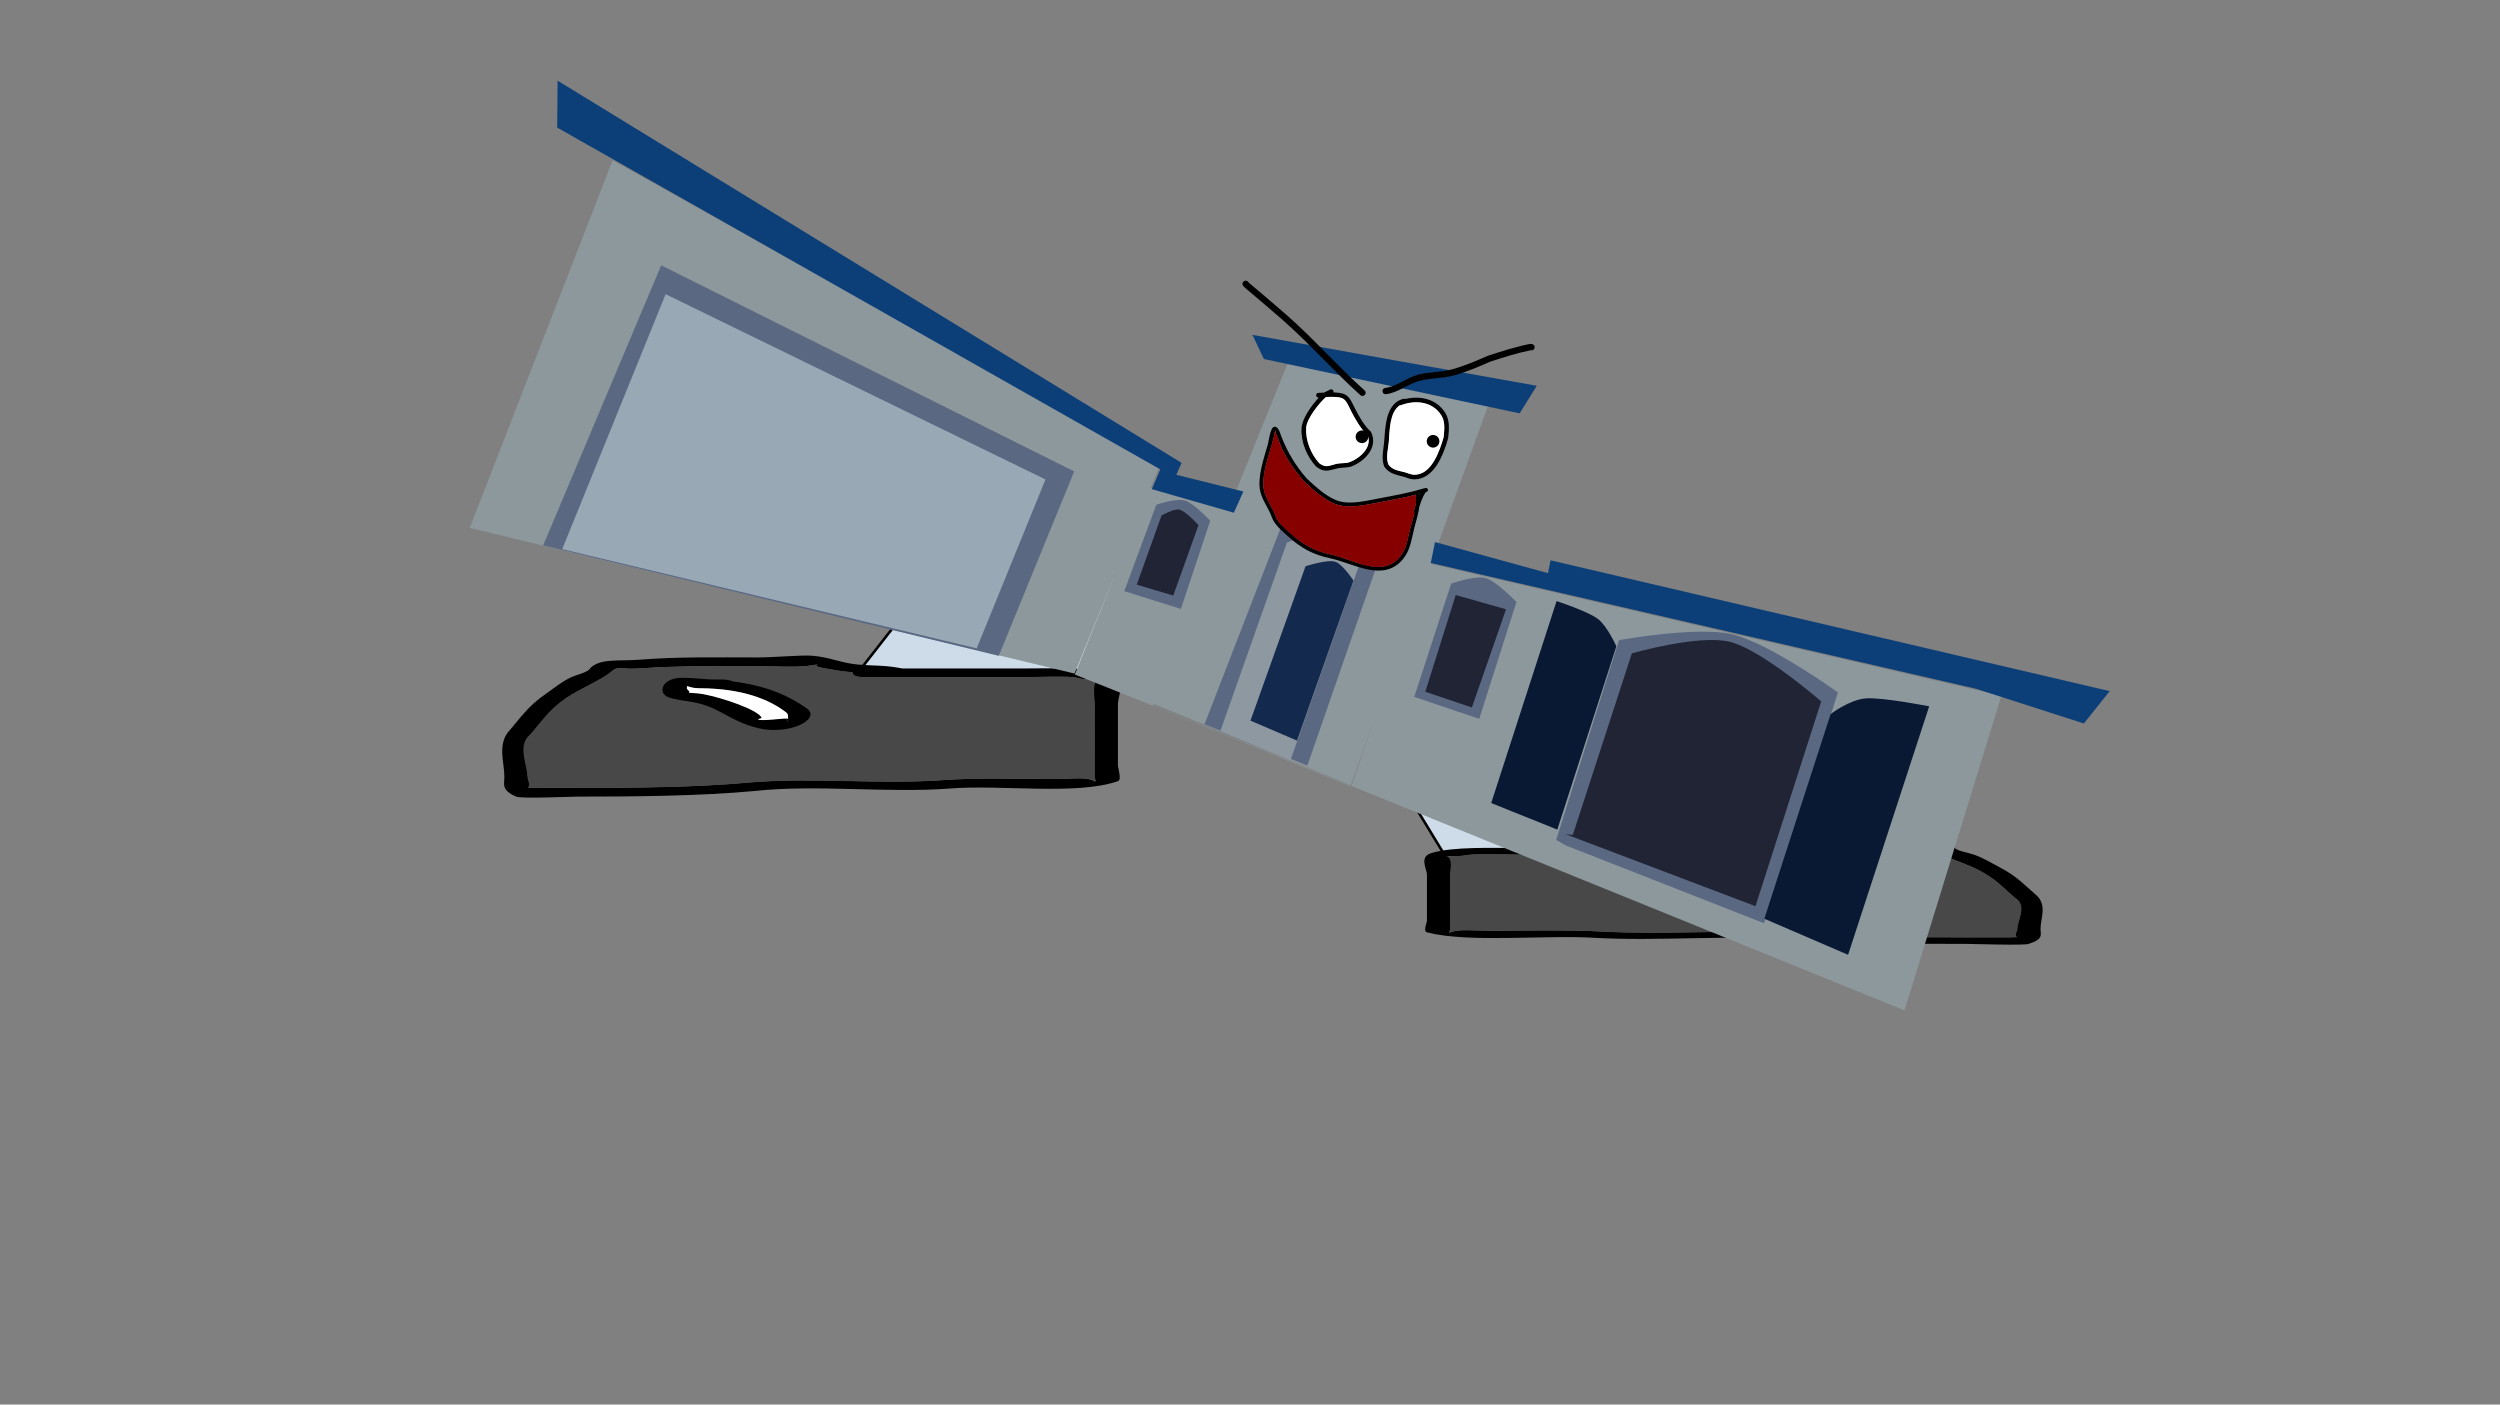 <svg version="1.1" xmlns="http://www.w3.org/2000/svg" xmlns:xlink="http://www.w3.org/1999/xlink" width="959.459" height="539.039" viewBox="0,0,959.459,539.039"><rect x="0" y="0" width="959.459" height="539.039" fill="#808080" stroke="none"/><g transform="translate(159.73,89.52)"><g data-paper-data="{&quot;isPaintingLayer&quot;:true}" fill-rule="nonzero" stroke-linejoin="miter" stroke-miterlimit="10" stroke-dasharray="" stroke-dashoffset="0" style="mix-blend-mode: normal"><g stroke-width="1"><path d="M394.241,237.905l-17.302,-28.434l82.184,0.252l29.413,28.183z" data-paper-data="{&quot;index&quot;:null}" fill="#cedce9" stroke="#000000" stroke-linecap="round"/><path d="M496.354,236.428c-2.224,0.312 -4.411,0.49 -6.576,0.619c0.015,0.048 0.022,0.098 0.022,0.15c0,1.269 -4.528,1.269 -4.528,1.269c-20,0 -40.001,0 -60.001,0c-5.147,0 -17.953,-0.576 -21.749,0.183c-2.187,0.437 -3.752,0.394 -6.554,0.451c-0.316,0.006 -0.891,0.02 -1.4,0.029c2.709,0.542 1.4,5.551 1.4,6.951c0,5.922 0,11.845 0,17.767c0,1.058 0,2.115 0,3.173c0,0.423 -0.796,1.628 0,1.269c3.03,-1.367 8.944,-0.632 15.849,-0.635c13.612,-0.005 28.186,-0.413 41.556,0.274c24.414,1.368 50.662,-0.818 74.881,0.707c20.398,1.429 44.815,1.558 65.83,1.558c5.283,0 10.566,0 15.849,0c0.795,0 2.043,-0.03 3.335,-0.063c-1.3,-0.651 0.061,-2.225 0.061,-3.11c0,-3.304 3.952,-9.004 -0.9,-11.972c-4.287,-3.605 -7,-7.075 -13.993,-10.67c-5.16,-2.652 -13.193,-5.004 -17.463,-7.639c-2.07,-1.57 -3.923,-0.448 -10.664,-0.811c-14.916,-0.804 -29.875,-0.635 -45.284,-0.635c-5.617,0 -12.671,0.32 -18.114,0c-1.149,-0.067 -3.308,-0.318 -4.927,-0.524c2.96,0.641 -3.795,1.261 -6.633,1.659zM425.27,235.927c15.116,0 30.231,0 45.347,0c0.436,-0.061 0.872,-0.122 1.308,-0.183c5.743,-0.805 10.929,-0.592 15.849,-0.952c6.706,-0.491 10.717,-2.145 17.635,-2.538c3.975,-0.226 14.983,0.501 20.617,0.501c15.277,0 30.537,-0.245 45.284,0.635c8.284,0.494 15.285,-0.469 19.159,2.47c0.571,1.116 5.142,1.814 7.533,2.673c3.654,1.313 6.708,3.256 9.535,4.71c7.009,3.603 10.091,7.308 14.485,11.003c3.927,3.894 1.364,8.724 1.364,12.775c0,2.24 1.26,3.818 -4.528,5.711c-2.018,0.66 -20.665,0 -23.774,0c-21.676,0 -47.004,-0.161 -68.027,-1.634c-23.096,-1.892 -50.588,0.658 -74.461,-0.68c-19.237,-1.214 -48.931,2.021 -64.685,-2.128c-1.56,-0.411 0,-3.766 0,-4.442c0,-5.922 0,-11.845 0,-17.767c0,-1.98 -3.114,-6.708 1.61,-8.182c8.245,-2.573 23.676,-1.971 35.749,-1.971z" data-paper-data="{&quot;index&quot;:null}" fill="#000000" stroke="none" stroke-linecap="butt"/><path d="M489.715,236.985c2.165,-0.129 4.378,-0.309 6.602,-0.62c2.839,-0.398 9.62,-1.019 6.66,-1.659c1.619,0.205 3.796,0.456 4.945,0.524c5.443,0.32 12.56,0.003 18.177,0.003c15.409,0 30.465,-0.152 45.381,0.652c6.741,0.363 8.608,-0.754 10.678,0.816c4.27,2.635 12.336,5.005 17.497,7.657c6.994,3.595 9.715,7.09 14.003,10.694c4.852,2.969 0.878,8.69 0.878,11.994c0,0.884 -1.369,2.463 -0.07,3.114c-1.292,0.033 -2.542,0.064 -3.337,0.064c-5.283,0 -10.575,0.004 -15.859,0.004c-21.016,0 -45.532,-0.107 -65.93,-1.536c-24.219,-1.525 -50.707,0.649 -75.121,-0.719c-13.369,-0.686 -27.984,-0.293 -41.597,-0.288c-6.906,0.002 -12.824,-0.735 -15.855,0.632c-0.796,0.359 -0.003,-0.848 -0.003,-1.271c0,-1.058 -0.008,-2.12 -0.008,-3.178c0,-5.922 -0.009,-11.88 -0.009,-17.802c0,-1.4 1.323,-6.421 -1.386,-6.963c0.508,-0.009 1.084,-0.023 1.4,-0.029c2.802,-0.057 4.371,-0.016 6.557,-0.453c3.796,-0.759 16.614,-0.189 21.76,-0.189c20,0 40.107,-0.025 60.108,-0.025c0,0 4.551,-0.002 4.551,-1.271c0,-0.052 -0.007,-0.102 -0.022,-0.15z" data-paper-data="{&quot;noHover&quot;:false,&quot;origItem&quot;:[&quot;Path&quot;,{&quot;applyMatrix&quot;:true,&quot;segments&quot;:[[[579.60736,595.76373],[0.95609,-0.20262],[0.00646,0.07548]],[[579.61718,596],[0,-0.08208],[0,2]],[[577.61718,598],[0,0],[-8.83333,0]],[[551.11718,598],[8.83333,0],[-2.27308,0]],[[541.51161,598.28885],[1.67648,-1.19621],[-0.96568,0.68904]],[[538.61718,599],[1.23739,-0.09027],[-0.13966,0.01019]],[[537.99901,599.04541],[0.22447,-0.0134],[1.19653,0.85421]],[[538.61718,610],[0,-2.20646],[0,9.33333]],[[538.61718,638],[0,-9.33333],[0,1.66667]],[[538.61718,643],[0,-1.66667],[0,0.66667]],[[538.61718,645],[-0.35177,0.56631],[1.33831,-2.15456]],[[545.61718,644],[-3.04994,0.00386],[6.01206,-0.00761]],[[563.97058,644.43107],[-5.90478,-1.08158],[10.78253,2.15651]],[[597.04254,645.54479],[-10.6965,-2.40266],[9.00888,2.25222]],[[626.11718,648],[-9.28168,0],[2.33333,0]],[[633.11718,648],[-2.33333,0],[0.35109,0]],[[634.59021,647.90091],[-0.5707,0.05184],[-0.57412,-1.02596]],[[634.61718,643],[0,1.39387],[0,-5.20707]],[[634.21982,624.13246],[2.14282,4.67827],[-1.8936,-5.6808]],[[628.03948,607.31672],[3.08887,5.66543],[-2.2791,-4.1802]],[[620.32688,595.27881],[1.8857,4.15235],[-0.91417,-2.47477]],[[615.61718,594],[2.9771,0.57275],[-6.58756,-1.26734]],[[595.61718,593],[6.8054,0],[-2.48058,0]],[[587.61718,593],[2.40395,0.50364],[-0.50743,-0.10631]],[[585.44122,592.1748],[0.71481,0.32365],[1.30749,1.01011]],[[582.51161,594.78885],[1.25365,-0.62682],[-0.98239,0.4912]]],&quot;closed&quot;:true}],&quot;index&quot;:null}" fill="#484848" stroke="none" stroke-linecap="butt"/><path d="M553.197,241.638c0,-0.147 -0.063,-0.394 -0.123,-0.636c-0.233,0.098 -0.581,0.182 -1.029,0.253c-1.342,0.382 -3.377,0.382 -3.377,0.382c-17.249,0 -27.211,3.369 -33.309,6.913c-0.717,0.402 -0.654,0.887 -0.654,1.336c0,0.128 -0.044,0.331 -0.091,0.541c0.046,-0.068 0.159,-0.123 0.391,-0.159c1.024,-0.158 9.928,0.808 11.021,0.252c0.328,-0.167 -1.611,-0.198 -1.504,-0.387c1.315,-2.315 15.264,-5.816 22.12,-6.777c1.778,-0.249 3.78,-0.375 5.77,-0.432c-0.778,-0.34 0.783,-0.859 0.783,-1.288zM514.591,250.533c-0.103,0.451 -0.194,0.882 0.115,0.623c0.211,-0.178 -0.094,-0.427 -0.115,-0.623zM507.26,247.416c6.472,-3.419 15.08,-6.537 28.493,-7.764c1.26,-0.552 3.859,-0.552 3.859,-0.552h2.264c5.127,0 7.839,-0.501 13.346,-0.501c7.648,0 9.421,4.262 5.421,5.51c-2.524,0.788 -6.572,1.046 -9.95,1.519c-10,1.401 -13.71,5.428 -24.667,7.431c-11.613,2.123 -24.398,-2.488 -18.767,-5.644z" data-paper-data="{&quot;index&quot;:null}" fill="#000000" stroke="none" stroke-linecap="butt"/><path d="M553.243,240.96c0.06,0.242 0.133,0.492 0.133,0.639c0,0.429 -1.543,0.957 -0.764,1.296c-1.99,0.057 -4.004,0.178 -5.782,0.427c-6.857,0.961 -20.873,4.444 -22.188,6.759c-0.107,0.188 1.617,0.331 1.288,0.498c-1.093,0.556 -10.074,-0.427 -11.098,-0.269c-0.232,0.036 -0.345,0.092 -0.39,0.159c0.048,-0.21 0.083,-0.416 0.083,-0.544c0,-0.45 -0.083,-0.943 0.634,-1.345c6.098,-3.544 16.42,-6.987 33.668,-6.987c0,0 2.045,0.003 3.386,-0.38c0.447,-0.071 0.796,-0.155 1.029,-0.253z" data-paper-data="{&quot;noHover&quot;:false,&quot;origItem&quot;:[&quot;Path&quot;,{&quot;applyMatrix&quot;:true,&quot;segments&quot;:[[[607.563,601.99816],[0.02649,0.38155],[-0.10299,0.15484]],[[607.10872,602.39727],[0.1976,-0.11227],[-0.59254,0.60273]],[[605.61718,603],[0,0],[-7.618,0]],[[590.90604,613.89443],[2.69308,-5.58508],[-0.31682,0.63364]],[[590.61718,616],[0,-0.70843],[0,0.20156]],[[590.57685,616.85325],[0.02106,-0.33136],[0.02013,-0.10671]],[[590.74964,616.60263],[-0.10238,0.05628],[0.45234,-0.24865]],[[595.61718,617],[-0.48256,0.87548],[0.14503,-0.26312]],[[594.95308,616.3906],[-0.04725,0.29671],[0.58086,-3.64773]],[[604.72276,605.71115],[-3.02833,1.51416],[0.78545,-0.39273]],[[607.27135,605.03032],[-0.87898,0.0905],[-0.34365,-0.53523]],[[607.61718,603],[0,0.6759],[0,-0.23192]]],&quot;closed&quot;:true}],&quot;index&quot;:null}" fill="#ffffff" stroke="none" stroke-linecap="butt"/></g><g stroke-width="1"><path d="M168.686,169.682l29.413,-37.65l82.184,-0.336l-17.302,37.986z" data-paper-data="{&quot;index&quot;:null}" fill="#cedce9" stroke="#000000" stroke-linecap="round"/><path d="M160.869,167.708c-2.838,-0.531 -9.594,-1.36 -6.633,-2.216c-1.619,0.274 -3.778,0.609 -4.927,0.7c-5.443,0.427 -12.497,0 -18.114,0c-15.409,0 -30.368,-0.227 -45.284,0.848c-6.741,0.486 -8.594,-1.014 -10.664,1.084c-4.27,3.52 -12.303,6.661 -17.463,10.205c-6.994,4.803 -9.706,9.439 -13.993,14.255c-4.852,3.966 -0.9,11.58 -0.9,15.994c0,1.182 1.361,3.285 0.061,4.154c1.292,0.044 2.54,0.084 3.335,0.084c5.283,0 10.566,0 15.849,0c21.015,0 45.433,-0.172 65.83,-2.081c24.219,-2.037 50.467,0.884 74.881,-0.944c13.37,-0.917 27.943,-0.372 41.556,-0.365c6.906,0.003 12.819,-0.979 15.849,0.848c0.796,0.48 0,-1.13 0,-1.695c0,-1.413 0,-2.826 0,-4.239c0,-7.912 0,-15.824 0,-23.736c0,-1.87 -1.31,-8.562 1.4,-9.286c-0.508,-0.011 -1.083,-0.03 -1.4,-0.038c-2.802,-0.077 -4.367,-0.019 -6.554,-0.603c-3.796,-1.014 -16.602,-0.245 -21.749,-0.245c-20,0 -40.001,0 -60.001,0c0,0 -4.528,0 -4.528,-1.695c0,-0.07 0.008,-0.136 0.022,-0.2c-2.165,-0.172 -4.351,-0.41 -6.576,-0.826zM231.952,167.039c12.073,0 27.504,-0.805 35.749,2.633c4.725,1.97 1.61,8.285 1.61,10.931c0,7.912 0,15.824 0,23.736c0,0.903 1.56,5.385 0,5.934c-15.754,5.542 -45.448,1.22 -64.685,2.843c-23.873,1.788 -51.365,-1.619 -74.461,0.909c-21.023,1.968 -46.351,2.183 -68.027,2.183c-3.109,0 -21.756,0.882 -23.774,0c-5.788,-2.528 -4.528,-4.637 -4.528,-7.629c0,-5.412 -2.563,-11.864 1.364,-17.066c4.394,-4.936 7.476,-9.886 14.485,-14.699c2.827,-1.941 5.881,-4.538 9.535,-6.292c2.391,-1.147 6.962,-2.08 7.533,-3.571c3.874,-3.927 10.875,-2.64 19.159,-3.3c14.747,-1.175 30.007,-0.848 45.284,-0.848c5.634,0 16.642,-0.971 20.617,-0.669c6.919,0.526 10.93,2.735 17.635,3.391c4.921,0.481 10.106,0.196 15.849,1.272c0.436,0.082 0.872,0.163 1.308,0.245c15.116,0 30.231,0 45.347,0z" data-paper-data="{&quot;index&quot;:null}" fill="#000000" stroke="none" stroke-linecap="butt"/><path d="M167.507,168.453c-0.015,0.064 -0.022,0.131 -0.022,0.2c0,1.695 4.551,1.698 4.551,1.698c20,0 40.107,0.034 60.108,0.034c5.147,0 17.965,-0.761 21.76,0.253c2.186,0.584 3.755,0.529 6.557,0.606c0.316,0.009 0.892,0.028 1.4,0.039c-2.709,0.724 -1.386,7.432 -1.386,9.302c0,7.912 -0.009,15.871 -0.009,23.783c0,1.413 -0.008,2.833 -0.008,4.245c0,0.565 0.793,2.178 -0.003,1.698c-3.03,-1.826 -8.949,-0.841 -15.855,-0.844c-13.612,-0.006 -28.227,-0.532 -41.597,0.385c-24.414,1.828 -50.902,-1.076 -75.121,0.961c-20.398,1.909 -44.914,2.052 -65.93,2.052c-5.283,0 -10.575,-0.005 -15.859,-0.005c-0.795,0 -2.045,-0.041 -3.337,-0.085c1.3,-0.87 -0.07,-2.979 -0.07,-4.16c0,-4.414 -3.973,-12.058 0.878,-16.023c4.287,-4.816 7.009,-9.484 14.003,-14.287c5.16,-3.544 13.227,-6.71 17.497,-10.23c2.07,-2.098 3.937,-0.605 10.678,-1.09c14.915,-1.074 29.972,-0.871 45.381,-0.871c5.617,0 12.734,0.423 18.177,-0.004c1.149,-0.09 3.326,-0.425 4.945,-0.7c-2.96,0.856 3.821,1.686 6.66,2.217c2.224,0.416 4.437,0.657 6.602,0.829z" data-paper-data="{&quot;noHover&quot;:false,&quot;origItem&quot;:[&quot;Path&quot;,{&quot;applyMatrix&quot;:true,&quot;segments&quot;:[[[579.60736,595.76373],[0.95609,-0.20262],[0.00646,0.07548]],[[579.61718,596],[0,-0.08208],[0,2]],[[577.61718,598],[0,0],[-8.83333,0]],[[551.11718,598],[8.83333,0],[-2.27308,0]],[[541.51161,598.28885],[1.67648,-1.19621],[-0.96568,0.68904]],[[538.61718,599],[1.23739,-0.09027],[-0.13966,0.01019]],[[537.99901,599.04541],[0.22447,-0.0134],[1.19653,0.85421]],[[538.61718,610],[0,-2.20646],[0,9.33333]],[[538.61718,638],[0,-9.33333],[0,1.66667]],[[538.61718,643],[0,-1.66667],[0,0.66667]],[[538.61718,645],[-0.35177,0.56631],[1.33831,-2.15456]],[[545.61718,644],[-3.04994,0.00386],[6.01206,-0.00761]],[[563.97058,644.43107],[-5.90478,-1.08158],[10.78253,2.15651]],[[597.04254,645.54479],[-10.6965,-2.40266],[9.00888,2.25222]],[[626.11718,648],[-9.28168,0],[2.33333,0]],[[633.11718,648],[-2.33333,0],[0.35109,0]],[[634.59021,647.90091],[-0.5707,0.05184],[-0.57412,-1.02596]],[[634.61718,643],[0,1.39387],[0,-5.20707]],[[634.21982,624.13246],[2.14282,4.67827],[-1.8936,-5.6808]],[[628.03948,607.31672],[3.08887,5.66543],[-2.2791,-4.1802]],[[620.32688,595.27881],[1.8857,4.15235],[-0.91417,-2.47477]],[[615.61718,594],[2.9771,0.57275],[-6.58756,-1.26734]],[[595.61718,593],[6.8054,0],[-2.48058,0]],[[587.61718,593],[2.40395,0.50364],[-0.50743,-0.10631]],[[585.44122,592.1748],[0.71481,0.32365],[1.30749,1.01011]],[[582.51161,594.78885],[1.25365,-0.62682],[-0.98239,0.4912]]],&quot;closed&quot;:true}],&quot;index&quot;:null}" fill="#484848" stroke="none" stroke-linecap="butt"/><path d="M104.025,174.668c0,0.573 1.561,1.267 0.783,1.721c1.99,0.077 3.992,0.244 5.77,0.577c6.857,1.284 20.805,5.961 22.12,9.053c0.107,0.252 -1.832,0.293 -1.504,0.517c1.093,0.742 9.997,-0.548 11.021,-0.337c0.232,0.048 0.346,0.122 0.391,0.212c-0.048,-0.281 -0.091,-0.552 -0.091,-0.723c0,-0.601 0.063,-1.248 -0.654,-1.785c-6.098,-4.734 -16.06,-9.235 -33.309,-9.235c0,0 -2.035,0 -3.377,-0.511c-0.447,-0.095 -0.795,-0.207 -1.029,-0.338c-0.06,0.323 -0.123,0.653 -0.123,0.849zM142.516,187.384c0.309,0.347 0.218,-0.229 0.115,-0.832c-0.021,0.262 -0.326,0.595 -0.115,0.832zM149.963,182.387c5.631,4.216 -7.154,10.377 -18.767,7.54c-10.957,-2.677 -14.667,-8.056 -24.667,-9.928c-3.378,-0.632 -7.426,-0.978 -9.95,-2.03c-3.999,-1.667 -2.226,-7.361 5.421,-7.361c5.507,0 8.219,0.669 13.346,0.669h2.264c0,0 2.599,0 3.859,0.737c13.414,1.639 22.021,5.804 28.493,10.372z" data-paper-data="{&quot;index&quot;:null}" fill="#000000" stroke="none" stroke-linecap="butt"/><path d="M103.98,173.762c0.233,0.131 0.581,0.243 1.029,0.338c1.342,0.511 3.386,0.507 3.386,0.507c17.249,0 27.571,4.6 33.668,9.335c0.717,0.537 0.634,1.196 0.634,1.797c0,0.171 0.035,0.446 0.083,0.727c-0.046,-0.09 -0.158,-0.165 -0.39,-0.213c-1.024,-0.211 -10.006,1.101 -11.098,0.359c-0.328,-0.223 1.396,-0.414 1.288,-0.666c-1.315,-3.092 -15.331,-7.746 -22.188,-9.029c-1.778,-0.333 -3.792,-0.494 -5.782,-0.57c0.778,-0.454 -0.764,-1.159 -0.764,-1.732c0,-0.197 0.073,-0.531 0.133,-0.854z" data-paper-data="{&quot;noHover&quot;:false,&quot;origItem&quot;:[&quot;Path&quot;,{&quot;applyMatrix&quot;:true,&quot;segments&quot;:[[[607.563,601.99816],[0.02649,0.38155],[-0.10299,0.15484]],[[607.10872,602.39727],[0.1976,-0.11227],[-0.59254,0.60273]],[[605.61718,603],[0,0],[-7.618,0]],[[590.90604,613.89443],[2.69308,-5.58508],[-0.31682,0.63364]],[[590.61718,616],[0,-0.70843],[0,0.20156]],[[590.57685,616.85325],[0.02106,-0.33136],[0.02013,-0.10671]],[[590.74964,616.60263],[-0.10238,0.05628],[0.45234,-0.24865]],[[595.61718,617],[-0.48256,0.87548],[0.14503,-0.26312]],[[594.95308,616.3906],[-0.04725,0.29671],[0.58086,-3.64773]],[[604.72276,605.71115],[-3.02833,1.51416],[0.78545,-0.39273]],[[607.27135,605.03032],[-0.87898,0.0905],[-0.34365,-0.53523]],[[607.61718,603],[0,0.6759],[0,-0.23192]]],&quot;closed&quot;:true}],&quot;index&quot;:null}" fill="#ffffff" stroke="none" stroke-linecap="butt"/></g><path d="M-159.73,449.52v-539.039h959.459v539.039z" fill="none" stroke="#f00000" stroke-width="0" stroke-linecap="butt"/><g><path d="M358.889,212.356l29.514,-85.666l219.968,50.82l-37.181,120.729l-319.343,-129.585z" fill="#8d989d" stroke="#000000" stroke-width="0" stroke-linecap="round"/><path d="M252.779,169.362l28.744,-71.756l31.562,8.319l-30.254,75.443z" fill="#8d989d" stroke="#000000" stroke-width="0" stroke-linecap="round"/><path d="M281.765,180.09l52.67,-130.052l76.942,16.131l-52.702,145.656z" fill="#8d989d" stroke="#000000" stroke-width="0" stroke-linecap="round"/><path d="M20.555,113.083l54.823,-141.067l210.014,117.256l-32.749,79.716z" fill="#8d989d" stroke="#000000" stroke-width="0" stroke-linecap="round"/><path d="M48.725,119.795l45.296,-107.486l158.506,79.094l-28.936,70.772z" fill="#5a6882" stroke="#000000" stroke-width="0" stroke-linecap="round"/><path d="M56.048,121.223l39.671,-97.843l145.788,71.116l-26.393,64.81z" fill="#98a8b5" stroke="#000000" stroke-width="0" stroke-linecap="round"/><path d="M293.472,144.169l-21.725,-6.814l12.291,-33.142c0,0 7.436,-2.689 11.123,-1.6c3.12,0.921 9.585,7.711 9.585,7.711z" fill="#5a6882" stroke="#000000" stroke-width="0" stroke-linecap="round"/><path d="M276.54,134.853l9.522,-26.547c0,0 4.804,-2.781 6.92,-2.226c2.531,0.664 7.245,5.943 7.245,5.943l-9.685,27.03z" fill="#202435" stroke="#000000" stroke-width="0" stroke-linecap="round"/><path d="M302.541,188.44l29.598,-76.334c0,0 12.993,-3.87 19.019,-2.226c6.662,1.817 19.235,12.66 19.235,12.66l-28.387,81.765z" fill="#5a6882" stroke="#000000" stroke-width="0" stroke-linecap="round"/><path d="M308.654,190.913l25.523,-72.243c0,0 8.51,-3.332 12.928,-2.092c4.873,1.368 15.077,9.955 15.077,9.955l-26.667,75.756z" fill="#8e98a1" stroke="#000000" stroke-width="0" stroke-linecap="round"/><path d="M338.034,194.713l-17.853,-7.656l21.126,-59.249c0,0 8.154,-2.716 11.38,-1.751c2.866,0.858 7.021,7.26 7.021,7.26z" fill="#132a4e" stroke="#000000" stroke-width="0" stroke-linecap="round"/><path d="M397.198,134.482c0,0 9.148,-3.289 13.283,-2.127c4.214,1.185 11.771,9.171 11.771,9.171l-14.279,44.844l-24.941,-8.44l14.165,-43.448z" fill="#5a6882" stroke="#000000" stroke-width="0" stroke-linecap="round"/><path d="M398.95,138.841l19.314,5.46l-13.118,37.704l-17.861,-6.044z" fill="#202435" stroke="#000000" stroke-width="0" stroke-linecap="round"/><path d="M437.51,232.837l24.124,-76.694c0,0 29.947,-5.445 43.423,-2.224c14.458,3.456 40.586,22.304 40.586,22.304l-28.374,88.579l-76.12,-29.876z" fill="#5a6882" stroke="#000000" stroke-width="0" stroke-linecap="round"/><path d="M443.891,230.88l22.653,-69.644c0,0 25.778,-7.439 37.703,-4.417c12.29,3.115 34.974,22.836 34.974,22.836l-25.229,78.607l-72.773,-27.6z" fill="#202435" stroke="#000000" stroke-width="0" stroke-linecap="round"/><path d="M437.939,228.866l-25.372,-10.187l25.087,-77.512c0,0 11.902,3.855 15.85,6.845c3.68,2.786 7.091,10.525 7.091,10.525z" fill="#091934" stroke="#000000" stroke-width="0" stroke-linecap="round"/><path d="M542.83,184.535c0,0 7.193,-5.532 13.48,-6.027c6.324,-0.498 24.353,3.048 24.353,3.048l-31.129,95.366l-32.138,-13.849z" fill="#091934" stroke="#000000" stroke-width="0" stroke-linecap="round"/><path d="M285.573,90.617l-231.458,-131.162l0.151,-18.018l239.472,146.682l-2.008,4.581l25.732,6.42l-3.668,8.136l-31.475,-9.05z" fill="#0c3f78" stroke="#000000" stroke-width="0" stroke-linecap="round"/><path d="M320.926,38.995l109.122,19.544l-6.557,10.59l-98.153,-20.864z" fill="#0c3f78" stroke="#000000" stroke-width="0" stroke-linecap="round"/><path d="M390.996,118.516l43.366,11.931l0.982,-4.928l214.596,50.205l-9.923,12.424l-41.458,-13.344l-209.192,-48.262z" fill="#0c3f78" stroke="#000000" stroke-width="0" stroke-linecap="round"/><path d="M351.95,60.407c0.132,0.267 0.134,0.49 0.076,0.669c1.819,0.052 3.56,0.279 4.664,0.908c1.78,1.014 2.822,3.781 3.712,5.486c1.513,2.9 3.526,6.595 6.011,8.717c2.879,5.713 -2.025,11.137 -7.344,13.242c-1.733,0.686 -3.798,0.397 -5.448,0.79c-3.44,0.82 -5.049,1.765 -8.246,-0.66c-3.59,-3.941 -5.889,-9.461 -5.589,-14.799c0.199,-3.545 3.642,-8.501 6.634,-11.689c-0.018,0.001 -0.035,0.003 -0.052,0.004c0,0 -0.911,0.049 -0.96,-0.861c-0.049,-0.911 0.861,-0.96 0.861,-0.96c0.605,-0.025 1.346,-0.071 2.156,-0.111c0.001,-0.001 0.003,-0.002 0.004,-0.003c0.308,-0.155 0.615,-0.309 0.923,-0.464l1.377,-0.681c0,0 0.818,-0.404 1.222,0.413zM349.169,62.892c-2.681,2.41 -7.345,8.206 -7.563,11.768c-0.295,4.825 1.739,9.952 4.999,13.553c2.61,1.972 3.806,0.887 6.589,0.232c1.632,-0.384 3.554,-0.061 5.24,-0.727c3.988,-1.574 8.699,-5.9 6.539,-10.411c-2.559,-2.185 -4.635,-6.018 -6.188,-8.993c-0.721,-1.38 -1.628,-3.935 -3.06,-4.783c-1.251,-0.74 -4.16,-0.754 -6.555,-0.64z" fill="#000000" stroke="none" stroke-width="0.5" stroke-linecap="butt"/><path d="M355.733,63.471c1.433,0.847 2.362,3.41 3.082,4.79c1.554,2.975 3.659,6.863 6.218,9.048c2.16,4.511 -2.588,8.891 -6.576,10.464c-1.686,0.665 -3.635,0.348 -5.267,0.732c-2.783,0.655 -4.008,1.731 -6.618,-0.242c-3.26,-3.601 -5.321,-8.79 -5.026,-13.615c0.217,-3.562 4.923,-9.405 7.604,-11.815c2.396,-0.114 5.332,-0.103 6.583,0.637z" data-paper-data="{&quot;noHover&quot;:false,&quot;origItem&quot;:[&quot;Path&quot;,{&quot;applyMatrix&quot;:true,&quot;segments&quot;:[[[235.85151,206.09005],[1.8362,-0.72028],[-1.45324,2.58368]],[[233.06251,217.2504],[-0.76961,-2.83217],[1.04253,3.83651]],[[240.52891,226.48989],[-3.4888,-1.94577],[2.55305,0.84841]],[[245.72253,224.93403],[-1.99502,1.24367],[1.17025,-0.72952]],[[249.6127,222.98667],[-1.13815,0.96275],[2.69185,-2.277]],[[251.96233,213.15313],[2.8714,2.94482],[-2.56908,-1.02763]],[[244.77116,207.77896],[1.99445,1.90814],[-0.92537,-0.88533]],[[241.12651,204.86033],[1.33937,0.28232],[-1.16993,-0.2466]]],&quot;closed&quot;:true}]}" fill="#ffffff" stroke="none" stroke-width="0.5" stroke-linecap="butt"/><path d="M379.694,63.595c5.653,-1.354 11.88,-0.043 15.242,5.348c1.841,2.951 1.451,6.448 1.116,9.691c-1.764,6.16 -5.349,16.109 -13.36,15.796c-1.526,-0.06 -2.228,-0.582 -3.649,-0.966c-3.145,-0.85 -5.624,-1.141 -7.554,-3.973c-1.182,-3.241 -0.253,-6.304 0.013,-9.629c0.449,-5.634 0.562,-14.815 7.587,-16.379zM377.468,66.097c-3.942,2.624 -3.812,9.862 -4.149,13.916c-0.239,2.872 -1.22,5.843 -0.208,8.644c1.54,2.227 3.898,2.367 6.402,3.044c1.131,0.305 2.051,0.834 3.238,0.906c6.909,0.418 10.022,-9.205 11.509,-14.318c0.264,-2.753 0.72,-5.859 -0.87,-8.376c-3.419,-5.411 -10.014,-5.962 -15.432,-3.87c0,0 -0.226,0.087 -0.491,0.055z" fill="#000000" stroke="none" stroke-width="0.5" stroke-linecap="butt"/><path d="M377.936,65.986c5.418,-2.092 12.083,-1.523 15.502,3.888c1.59,2.517 1.149,5.661 0.884,8.414c-1.487,5.114 -4.663,14.798 -11.571,14.38c-1.186,-0.072 -2.122,-0.602 -3.252,-0.908c-2.505,-0.677 -4.89,-0.833 -6.429,-3.059c-1.012,-2.801 -0.048,-5.806 0.191,-8.678c0.337,-4.054 0.242,-11.356 4.184,-13.981c0.264,0.032 0.493,-0.056 0.493,-0.056z" data-paper-data="{&quot;noHover&quot;:false,&quot;origItem&quot;:[&quot;Path&quot;,{&quot;applyMatrix&quot;:true,&quot;segments&quot;:[[[258.74045,201.12728],[0.21436,-0.04463],[-2.37853,3.08313]],[[259.17722,213.06082],[-0.80619,-3.24688],[0.57113,2.3002]],[[261.29379,219.84911],[-1.52627,-1.91511],[1.78632,1.32855]],[[267.08345,220.53251],[-2.12947,0.13309],[0.96116,-0.06007]],[[269.84433,220.38444],[-0.94312,0.25688],[5.49183,-1.49583]],[[275.03544,206.19733],[0.18944,4.37529],[-0.51977,-2.21412]],[[272.1494,199.90185],[1.90234,1.54157],[-4.08938,-3.31385]],[[259.10813,200.95489],[3.66896,-3.05763],[0,0]]],&quot;closed&quot;:true}]}" fill="#ffffff" stroke="none" stroke-width="0.5" stroke-linecap="butt"/><path d="M360.668,77.33c0.431,-1.272 1.811,-1.955 3.083,-1.524c1.272,0.431 1.955,1.811 1.524,3.083c-0.431,1.272 -1.811,1.955 -3.083,1.524c-1.272,-0.431 -1.955,-1.811 -1.524,-3.083z" fill="#000000" stroke="none" stroke-width="0.5" stroke-linecap="butt"/><path d="M387.958,79.057c0.431,-1.272 1.811,-1.955 3.083,-1.524c1.272,0.431 1.955,1.811 1.524,3.083c-0.431,1.272 -1.811,1.955 -3.083,1.524c-1.272,-0.431 -1.955,-1.811 -1.524,-3.083z" fill="#000000" stroke="none" stroke-width="0.5" stroke-linecap="butt"/><path d="M317.489,18.578c0.864,-0.856 1.72,0.008 1.72,0.008l0.608,0.62c4.857,4.134 9.761,8.219 14.547,12.436c10.322,9.097 19.428,19.537 29.601,28.662c0,0 0.905,0.812 0.093,1.717c-0.812,0.905 -1.717,0.093 -1.717,0.093c-10.169,-9.123 -19.268,-19.555 -29.585,-28.648c-4.775,-4.208 -9.668,-8.284 -14.515,-12.409l-0.759,-0.76c0,0 -0.856,-0.864 0.008,-1.72z" fill="#000000" stroke="none" stroke-width="0.5" stroke-linecap="butt"/><path d="M429.168,44.101c-0.313,0.925 -1.117,0.856 -1.422,0.793c-5.313,1.06 -10.338,2.709 -15.54,4.38c-4.506,1.97 -8.989,3.903 -13.739,5.233c-4.368,1.223 -9.072,0.983 -13.396,2.143c-4.556,1.223 -8.05,4.442 -12.818,5.117c0,0 -1.205,0.166 -1.371,-1.038c-0.166,-1.205 1.038,-1.371 1.038,-1.371c4.607,-0.619 8.086,-3.867 12.52,-5.057c4.334,-1.164 9.034,-0.917 13.406,-2.146c4.668,-1.313 9.066,-3.224 13.499,-5.156c5.424,-1.75 10.673,-3.464 16.232,-4.551l0.829,0.111c0,0 1.152,0.39 0.762,1.542z" fill="#000000" stroke="none" stroke-width="0.5" stroke-linecap="butt"/><path d="M385.007,104.886c-0.363,2.722 -1.218,5.383 -1.921,8.099c-1.124,4.342 -1.44,8.499 -4.387,12.089c-7.598,9.111 -18.973,1.553 -27.822,-0.304c-6.597,-1.387 -11.28,-3.913 -16.214,-8.382c-2.366,-2.143 -5.25,-4.46 -6.342,-7.518c-1.152,-3.341 -3.583,-6.302 -4.382,-9.778c-1.245,-5.413 1.45,-12.913 2.921,-18.126c0.299,-1.164 0.907,-5.942 2.149,-6.568c1.783,-0.899 2.658,2.693 3.006,3.575c2.431,6.157 5.368,11.059 9.685,16.077c3.541,3.272 8.062,7.605 12.848,8.878c3.975,1.057 9.467,-0.098 13.454,-0.878c6.199,-1.21 12.411,-2.212 18.468,-4.075l0.034,0.005l-0.003,-0.012l0.872,-0.19c0.132,-0.031 0.274,-0.027 0.412,0.02c0.392,0.133 0.603,0.558 0.47,0.951c-0.059,0.175 -0.176,0.313 -0.323,0.402l-0.648,0.397c-1.046,1.658 -1.67,3.463 -2.277,5.337zM383.683,100.33c-5.074,1.332 -10.242,2.188 -15.393,3.194c-4.222,0.824 -9.91,1.961 -14.124,0.856c-5.057,-1.326 -9.81,-5.825 -13.544,-9.287c-3.378,-3.914 -6.044,-7.681 -8.304,-12.345c-0.672,-1.387 -1.132,-2.793 -1.696,-4.223c-0.182,-0.46 -0.402,-0.904 -0.585,-1.362c-0.18,-0.449 -0.387,-1.866 -0.437,-1.384c-0.193,1.872 -0.819,3.746 -1.29,5.579c-1.397,4.951 -4.081,12.247 -2.907,17.401c0.775,3.405 3.197,6.346 4.337,9.621c0.928,2.78 3.808,4.973 5.936,6.901c4.739,4.294 9.162,6.692 15.511,8.022c7.97,1.673 19.509,9.293 26.356,0.819c2.511,-3.048 2.806,-6.355 3.728,-10.051c0.553,-2.215 1.274,-4.442 1.785,-6.687c-0.348,-0.304 -0.183,-0.792 -0.183,-0.792l0.05,-0.147c0.186,-0.55 0.414,-1.472 0.697,-2.489c0.093,-1.051 0.099,-2.107 -0.018,-3.17c0,0 -0.026,-0.235 0.083,-0.455zM385.135,99.935c-0.131,0.037 -0.263,0.074 -0.395,0.11c0.094,0.056 0.163,0.132 0.213,0.209c0.059,-0.111 0.119,-0.218 0.181,-0.32z" fill="#000000" stroke="none" stroke-width="0.5" stroke-linecap="butt"/><path d="M383.65,100.781c0.118,1.062 0.111,2.124 0.019,3.175c-0.283,1.018 -0.512,1.943 -0.698,2.493l-0.05,0.147c0,0 -0.165,0.489 0.183,0.793c-0.511,2.246 -1.234,4.483 -1.787,6.699c-0.923,3.696 -1.225,7.018 -3.737,10.065c-6.847,8.473 -18.428,0.872 -26.398,-0.801c-6.349,-1.33 -10.809,-3.75 -15.548,-8.044c-2.128,-1.928 -5.015,-4.14 -5.944,-6.919c-1.141,-3.275 -3.562,-6.235 -4.337,-9.64c-1.173,-5.153 1.523,-12.474 2.92,-17.426c0.471,-1.833 1.102,-3.711 1.295,-5.584c0.049,-0.481 0.321,1.012 0.501,1.461c0.184,0.459 0.404,0.902 0.586,1.362c0.565,1.43 1.026,2.834 1.698,4.221c2.261,4.664 4.933,8.424 8.31,12.338c3.734,3.462 8.4,7.913 13.457,9.239c4.214,1.105 9.898,-0.013 14.12,-0.836c5.152,-1.006 10.319,-1.858 15.394,-3.189c-0.109,0.221 0.017,0.445 0.017,0.445z" data-paper-data="{&quot;noHover&quot;:false,&quot;origItem&quot;:[&quot;Path&quot;,{&quot;applyMatrix&quot;:true,&quot;segments&quot;:[[[330.27764,101.37956],[0.00377,0.246],[-3.9077,3.50041]],[[318.03778,111.24581],[4.12495,-3.24589],[-3.38098,2.65943]],[[305.86056,118.45222],[4.25424,-0.93964],[-5.10498,1.12754]],[[289.57101,116.36938],[4.90212,1.37646],[-4.79135,-1.94137]],[[276.54833,109.17426],[4.13967,3.11839],[-1.23154,-0.92772]],[[273.1118,106.19042],[1.15495,1.01475],[-0.37129,-0.32622]],[[271.96933,105.24528],[0.37291,0.32437],[-0.36505,-0.31753]],[[270.94917,104.21279],[-0.17558,-0.45084],[0.68304,1.75382]],[[272.34712,109.76558],[-0.41759,-1.8454],[1.01668,5.04287]],[[277.70061,126.57573],[-3.39562,-4.05015],[2.24376,2.67626]],[[285.95023,133.15772],[-2.50921,-2.39348],[2.09437,2.04969]],[[294.38124,136.58965],[-2.77341,-0.74446],[6.17641,1.65792]],[[311.84332,136.64966],[-6.25602,1.71339],[7.8552,-2.14847]],[[335.66882,125.35196],[-2.22591,10.66423],[0.84397,-3.85793]],[[334.4,114.70753],[0.86544,3.70939],[-0.51878,-2.22358]],[[332.93636,107.94251],[0.57053,2.23137],[-0.44813,-0.11179]],[332.41251,107.32126],[[332.3897,107.16781],[0,0],[-0.08536,-0.57434]],[[331.8744,104.63455],[0.21216,1.03482],[-0.39705,-0.97768]],[[330.41166,101.82257],[0.58941,0.89149],[0,0]]],&quot;closed&quot;:true}]}" fill="#870000" stroke="none" stroke-width="0.5" stroke-linecap="butt"/></g></g></g></svg><!--rotationCenter:479.72973:269.51952-->